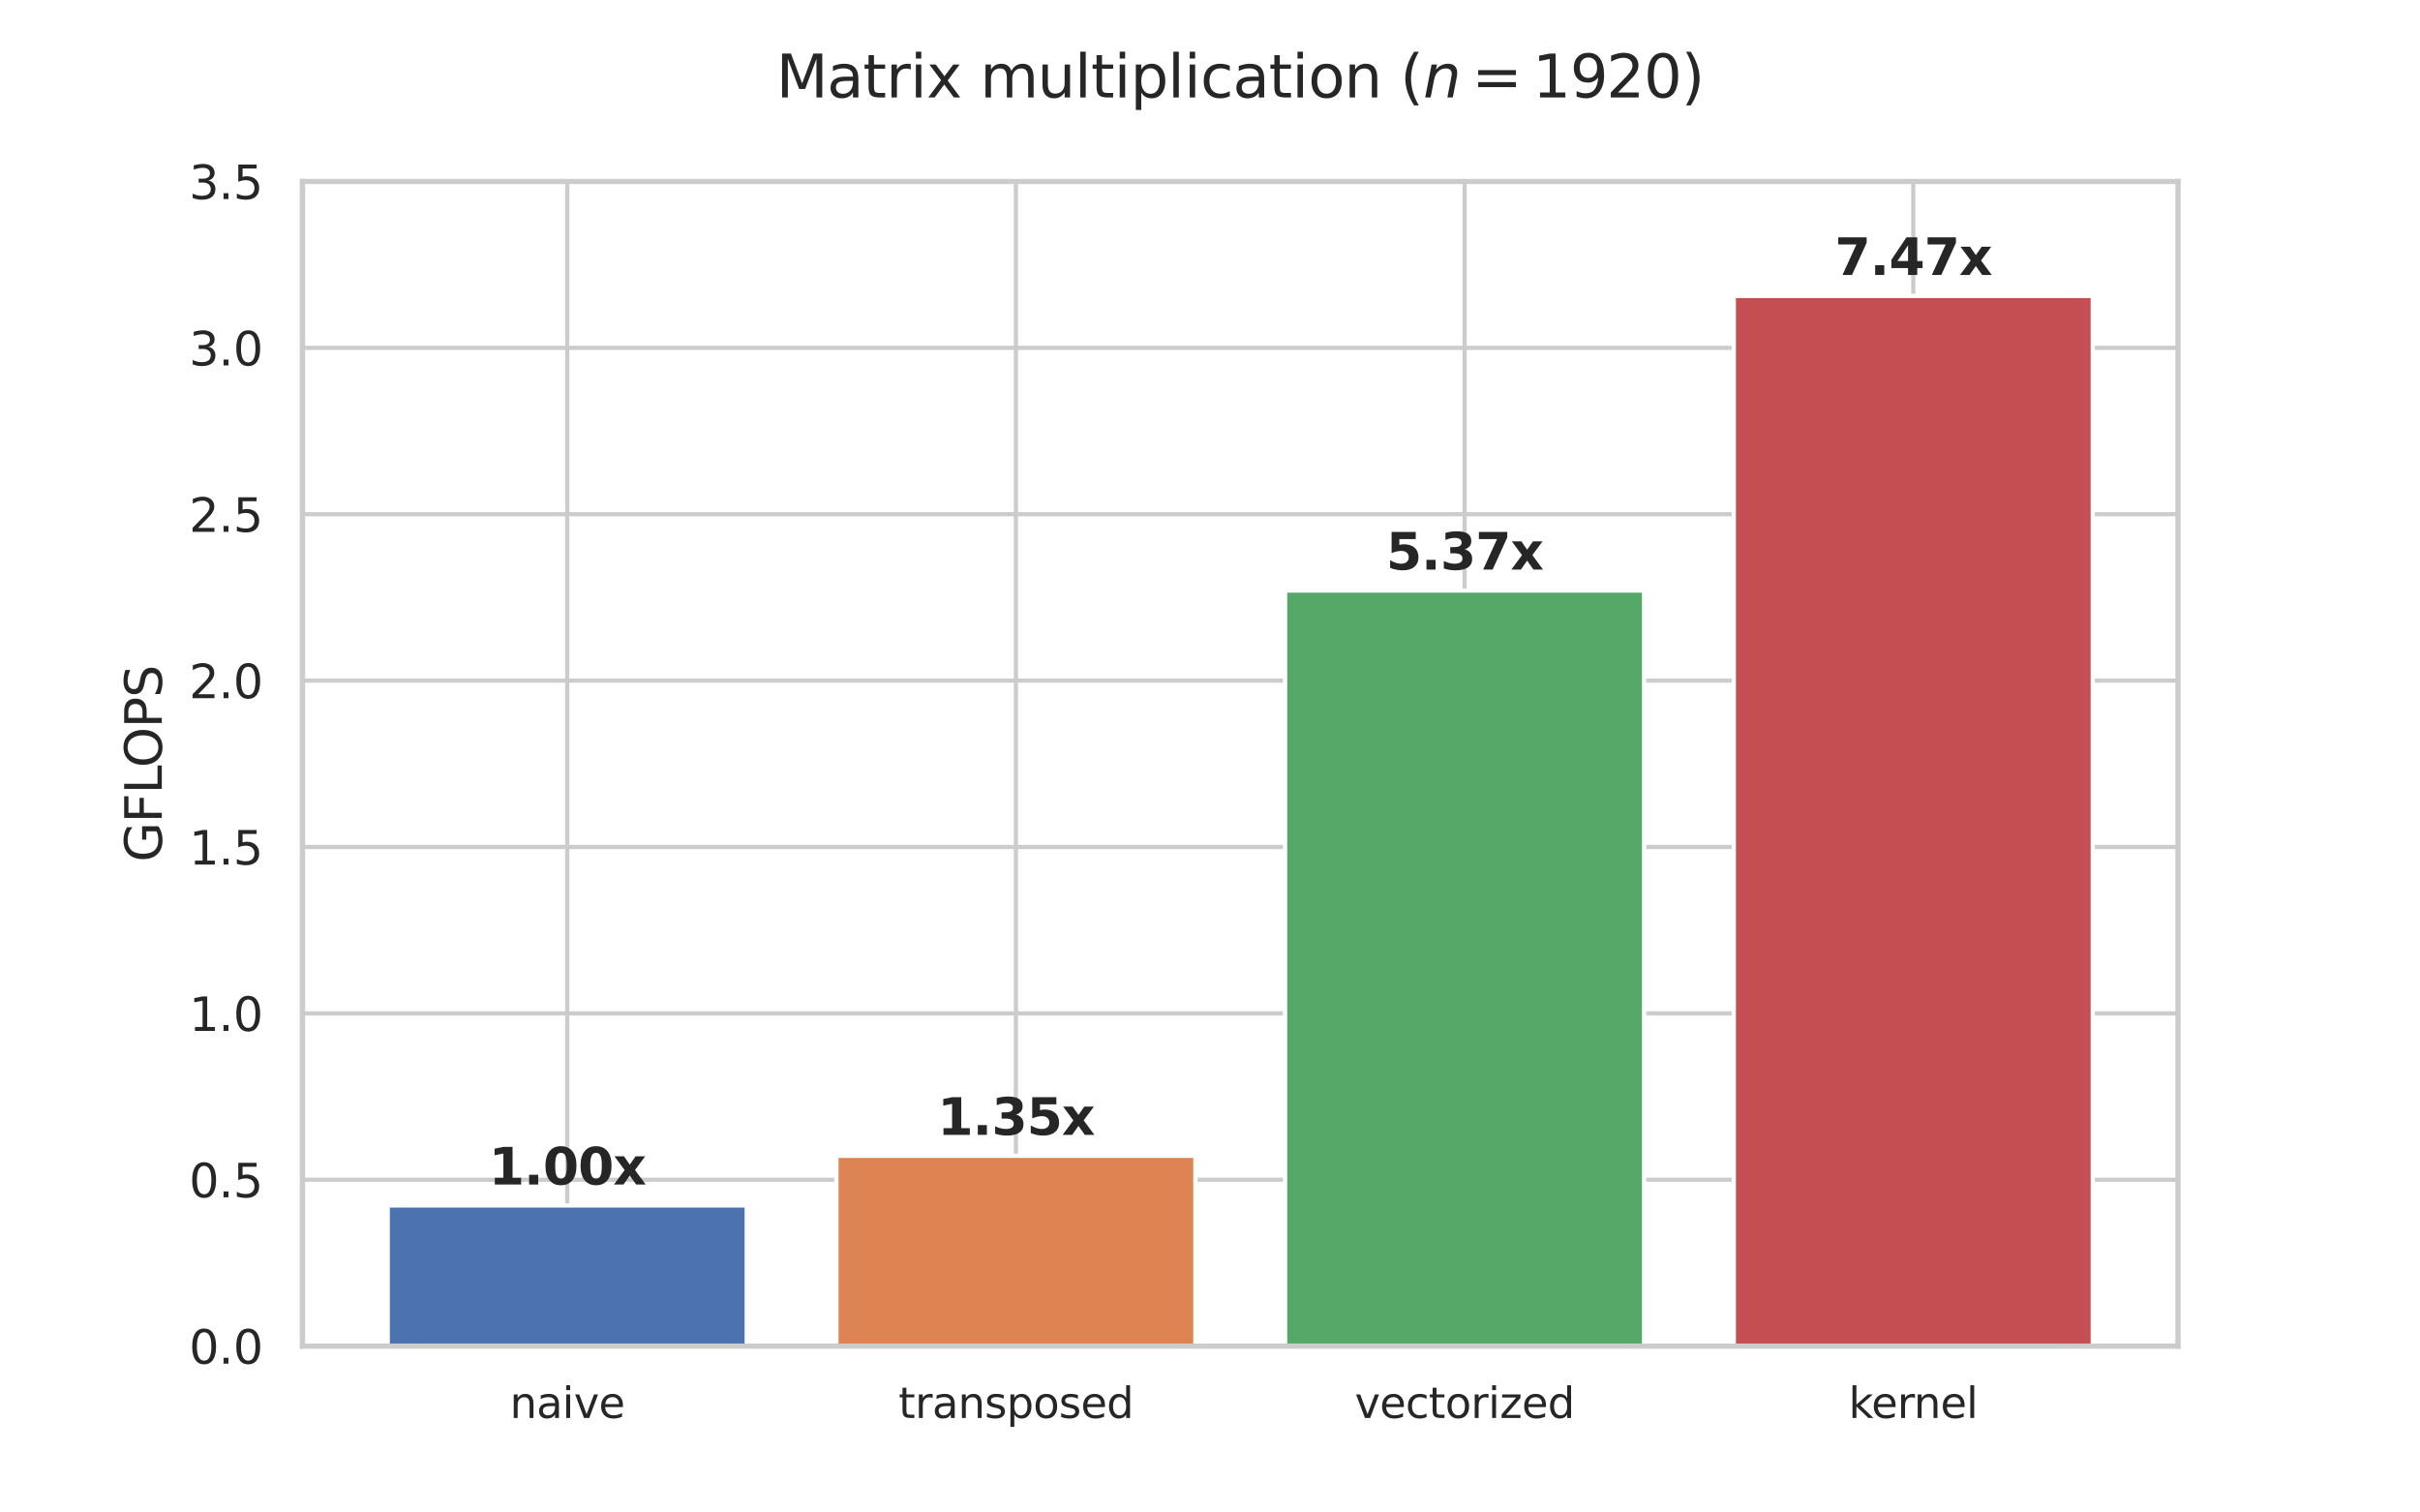 <svg xmlns="http://www.w3.org/2000/svg" xmlns:xlink="http://www.w3.org/1999/xlink" width="768" height="480" version="1.1" viewBox="0 0 576 360"><defs><style type="text/css">*{stroke-linejoin:round;stroke-linecap:butt}</style></defs><g id="figure_1"><g id="patch_1"><path d="M 0 360 L 576 360 L 576 0 L 0 0 z" style="fill:#fff"/></g><g id="axes_1"><g id="patch_2"><path d="M 72 320.4 L 518.4 320.4 L 518.4 43.2 L 72 43.2 z" style="fill:#fff"/></g><g id="matplotlib.axis_1"><g id="xtick_1"><g id="line2d_1"><path d="M 135.009 320.4 L 135.009 43.2" clip-path="url(#p4787e7a7d6)" style="fill:none;stroke:#ccc;stroke-linecap:round"/></g><g id="text_1"><g style="fill:#262626" transform="translate(121.351 337.498)scale(0.1 -0.1)"><defs><path id="DejaVuSans-6e" d="M 3513 2113 L 3513 0 L 2938 0 L 2938 2094 Q 2938 2591 2744 2837 Q 2550 3084 2163 3084 Q 1697 3084 1428 2787 Q 1159 2491 1159 1978 L 1159 0 L 581 0 L 581 3500 L 1159 3500 L 1159 2956 Q 1366 3272 1645 3428 Q 1925 3584 2291 3584 Q 2894 3584 3203 3211 Q 3513 2838 3513 2113 z" transform="scale(0.016)"/><path id="DejaVuSans-61" d="M 2194 1759 Q 1497 1759 1228 1600 Q 959 1441 959 1056 Q 959 750 1161 570 Q 1363 391 1709 391 Q 2188 391 2477 730 Q 2766 1069 2766 1631 L 2766 1759 L 2194 1759 z M 3341 1997 L 3341 0 L 2766 0 L 2766 531 Q 2569 213 2275 61 Q 1981 -91 1556 -91 Q 1019 -91 701 211 Q 384 513 384 1019 Q 384 1609 779 1909 Q 1175 2209 1959 2209 L 2766 2209 L 2766 2266 Q 2766 2663 2505 2880 Q 2244 3097 1772 3097 Q 1472 3097 1187 3025 Q 903 2953 641 2809 L 641 3341 Q 956 3463 1253 3523 Q 1550 3584 1831 3584 Q 2591 3584 2966 3190 Q 3341 2797 3341 1997 z" transform="scale(0.016)"/><path id="DejaVuSans-69" d="M 603 3500 L 1178 3500 L 1178 0 L 603 0 L 603 3500 z M 603 4863 L 1178 4863 L 1178 4134 L 603 4134 L 603 4863 z" transform="scale(0.016)"/><path id="DejaVuSans-76" d="M 191 3500 L 800 3500 L 1894 563 L 2988 3500 L 3597 3500 L 2284 0 L 1503 0 L 191 3500 z" transform="scale(0.016)"/><path id="DejaVuSans-65" d="M 3597 1894 L 3597 1613 L 953 1613 Q 991 1019 1311 708 Q 1631 397 2203 397 Q 2534 397 2845 478 Q 3156 559 3463 722 L 3463 178 Q 3153 47 2828 -22 Q 2503 -91 2169 -91 Q 1331 -91 842 396 Q 353 884 353 1716 Q 353 2575 817 3079 Q 1281 3584 2069 3584 Q 2775 3584 3186 3129 Q 3597 2675 3597 1894 z M 3022 2063 Q 3016 2534 2758 2815 Q 2500 3097 2075 3097 Q 1594 3097 1305 2825 Q 1016 2553 972 2059 L 3022 2063 z" transform="scale(0.016)"/></defs><use xlink:href="#DejaVuSans-6e"/><use x="63.379" xlink:href="#DejaVuSans-61"/><use x="124.658" xlink:href="#DejaVuSans-69"/><use x="152.441" xlink:href="#DejaVuSans-76"/><use x="211.621" xlink:href="#DejaVuSans-65"/></g></g></g><g id="xtick_2"><g id="line2d_2"><path d="M 241.803 320.4 L 241.803 43.2" clip-path="url(#p4787e7a7d6)" style="fill:none;stroke:#ccc;stroke-linecap:round"/></g><g id="text_2"><g style="fill:#262626" transform="translate(213.861 337.498)scale(0.1 -0.1)"><defs><path id="DejaVuSans-74" d="M 1172 4494 L 1172 3500 L 2356 3500 L 2356 3053 L 1172 3053 L 1172 1153 Q 1172 725 1289 603 Q 1406 481 1766 481 L 2356 481 L 2356 0 L 1766 0 Q 1100 0 847 248 Q 594 497 594 1153 L 594 3053 L 172 3053 L 172 3500 L 594 3500 L 594 4494 L 1172 4494 z" transform="scale(0.016)"/><path id="DejaVuSans-72" d="M 2631 2963 Q 2534 3019 2420 3045 Q 2306 3072 2169 3072 Q 1681 3072 1420 2755 Q 1159 2438 1159 1844 L 1159 0 L 581 0 L 581 3500 L 1159 3500 L 1159 2956 Q 1341 3275 1631 3429 Q 1922 3584 2338 3584 Q 2397 3584 2469 3576 Q 2541 3569 2628 3553 L 2631 2963 z" transform="scale(0.016)"/><path id="DejaVuSans-73" d="M 2834 3397 L 2834 2853 Q 2591 2978 2328 3040 Q 2066 3103 1784 3103 Q 1356 3103 1142 2972 Q 928 2841 928 2578 Q 928 2378 1081 2264 Q 1234 2150 1697 2047 L 1894 2003 Q 2506 1872 2764 1633 Q 3022 1394 3022 966 Q 3022 478 2636 193 Q 2250 -91 1575 -91 Q 1294 -91 989 -36 Q 684 19 347 128 L 347 722 Q 666 556 975 473 Q 1284 391 1588 391 Q 1994 391 2212 530 Q 2431 669 2431 922 Q 2431 1156 2273 1281 Q 2116 1406 1581 1522 L 1381 1569 Q 847 1681 609 1914 Q 372 2147 372 2553 Q 372 3047 722 3315 Q 1072 3584 1716 3584 Q 2034 3584 2315 3537 Q 2597 3491 2834 3397 z" transform="scale(0.016)"/><path id="DejaVuSans-70" d="M 1159 525 L 1159 -1331 L 581 -1331 L 581 3500 L 1159 3500 L 1159 2969 Q 1341 3281 1617 3432 Q 1894 3584 2278 3584 Q 2916 3584 3314 3078 Q 3713 2572 3713 1747 Q 3713 922 3314 415 Q 2916 -91 2278 -91 Q 1894 -91 1617 61 Q 1341 213 1159 525 z M 3116 1747 Q 3116 2381 2855 2742 Q 2594 3103 2138 3103 Q 1681 3103 1420 2742 Q 1159 2381 1159 1747 Q 1159 1113 1420 752 Q 1681 391 2138 391 Q 2594 391 2855 752 Q 3116 1113 3116 1747 z" transform="scale(0.016)"/><path id="DejaVuSans-6f" d="M 1959 3097 Q 1497 3097 1228 2736 Q 959 2375 959 1747 Q 959 1119 1226 758 Q 1494 397 1959 397 Q 2419 397 2687 759 Q 2956 1122 2956 1747 Q 2956 2369 2687 2733 Q 2419 3097 1959 3097 z M 1959 3584 Q 2709 3584 3137 3096 Q 3566 2609 3566 1747 Q 3566 888 3137 398 Q 2709 -91 1959 -91 Q 1206 -91 779 398 Q 353 888 353 1747 Q 353 2609 779 3096 Q 1206 3584 1959 3584 z" transform="scale(0.016)"/><path id="DejaVuSans-64" d="M 2906 2969 L 2906 4863 L 3481 4863 L 3481 0 L 2906 0 L 2906 525 Q 2725 213 2448 61 Q 2172 -91 1784 -91 Q 1150 -91 751 415 Q 353 922 353 1747 Q 353 2572 751 3078 Q 1150 3584 1784 3584 Q 2172 3584 2448 3432 Q 2725 3281 2906 2969 z M 947 1747 Q 947 1113 1208 752 Q 1469 391 1925 391 Q 2381 391 2643 752 Q 2906 1113 2906 1747 Q 2906 2381 2643 2742 Q 2381 3103 1925 3103 Q 1469 3103 1208 2742 Q 947 2381 947 1747 z" transform="scale(0.016)"/></defs><use xlink:href="#DejaVuSans-74"/><use x="39.209" xlink:href="#DejaVuSans-72"/><use x="80.322" xlink:href="#DejaVuSans-61"/><use x="141.602" xlink:href="#DejaVuSans-6e"/><use x="204.98" xlink:href="#DejaVuSans-73"/><use x="257.08" xlink:href="#DejaVuSans-70"/><use x="320.557" xlink:href="#DejaVuSans-6f"/><use x="381.738" xlink:href="#DejaVuSans-73"/><use x="433.838" xlink:href="#DejaVuSans-65"/><use x="495.361" xlink:href="#DejaVuSans-64"/></g></g></g><g id="xtick_3"><g id="line2d_3"><path d="M 348.597 320.4 L 348.597 43.2" clip-path="url(#p4787e7a7d6)" style="fill:none;stroke:#ccc;stroke-linecap:round"/></g><g id="text_3"><g style="fill:#262626" transform="translate(322.473 337.498)scale(0.1 -0.1)"><defs><path id="DejaVuSans-63" d="M 3122 3366 L 3122 2828 Q 2878 2963 2633 3030 Q 2388 3097 2138 3097 Q 1578 3097 1268 2742 Q 959 2388 959 1747 Q 959 1106 1268 751 Q 1578 397 2138 397 Q 2388 397 2633 464 Q 2878 531 3122 666 L 3122 134 Q 2881 22 2623 -34 Q 2366 -91 2075 -91 Q 1284 -91 818 406 Q 353 903 353 1747 Q 353 2603 823 3093 Q 1294 3584 2113 3584 Q 2378 3584 2631 3529 Q 2884 3475 3122 3366 z" transform="scale(0.016)"/><path id="DejaVuSans-7a" d="M 353 3500 L 3084 3500 L 3084 2975 L 922 459 L 3084 459 L 3084 0 L 275 0 L 275 525 L 2438 3041 L 353 3041 L 353 3500 z" transform="scale(0.016)"/></defs><use xlink:href="#DejaVuSans-76"/><use x="59.18" xlink:href="#DejaVuSans-65"/><use x="120.703" xlink:href="#DejaVuSans-63"/><use x="175.684" xlink:href="#DejaVuSans-74"/><use x="214.893" xlink:href="#DejaVuSans-6f"/><use x="276.074" xlink:href="#DejaVuSans-72"/><use x="317.188" xlink:href="#DejaVuSans-69"/><use x="344.971" xlink:href="#DejaVuSans-7a"/><use x="397.461" xlink:href="#DejaVuSans-65"/><use x="458.984" xlink:href="#DejaVuSans-64"/></g></g></g><g id="xtick_4"><g id="line2d_4"><path d="M 455.391 320.4 L 455.391 43.2" clip-path="url(#p4787e7a7d6)" style="fill:none;stroke:#ccc;stroke-linecap:round"/></g><g id="text_4"><g style="fill:#262626" transform="translate(439.998 337.498)scale(0.1 -0.1)"><defs><path id="DejaVuSans-6b" d="M 581 4863 L 1159 4863 L 1159 1991 L 2875 3500 L 3609 3500 L 1753 1863 L 3688 0 L 2938 0 L 1159 1709 L 1159 0 L 581 0 L 581 4863 z" transform="scale(0.016)"/><path id="DejaVuSans-6c" d="M 603 4863 L 1178 4863 L 1178 0 L 603 0 L 603 4863 z" transform="scale(0.016)"/></defs><use xlink:href="#DejaVuSans-6b"/><use x="54.285" xlink:href="#DejaVuSans-65"/><use x="115.809" xlink:href="#DejaVuSans-72"/><use x="155.172" xlink:href="#DejaVuSans-6e"/><use x="218.551" xlink:href="#DejaVuSans-65"/><use x="280.074" xlink:href="#DejaVuSans-6c"/></g></g></g></g><g id="matplotlib.axis_2"><g id="ytick_1"><g id="line2d_5"><path d="M 72 320.4 L 518.4 320.4" clip-path="url(#p4787e7a7d6)" style="fill:none;stroke:#ccc;stroke-linecap:round"/></g><g id="text_5"><g style="fill:#262626" transform="translate(45.007 324.579)scale(0.11 -0.11)"><defs><path id="DejaVuSans-30" d="M 2034 4250 Q 1547 4250 1301 3770 Q 1056 3291 1056 2328 Q 1056 1369 1301 889 Q 1547 409 2034 409 Q 2525 409 2770 889 Q 3016 1369 3016 2328 Q 3016 3291 2770 3770 Q 2525 4250 2034 4250 z M 2034 4750 Q 2819 4750 3233 4129 Q 3647 3509 3647 2328 Q 3647 1150 3233 529 Q 2819 -91 2034 -91 Q 1250 -91 836 529 Q 422 1150 422 2328 Q 422 3509 836 4129 Q 1250 4750 2034 4750 z" transform="scale(0.016)"/><path id="DejaVuSans-2e" d="M 684 794 L 1344 794 L 1344 0 L 684 0 L 684 794 z" transform="scale(0.016)"/></defs><use xlink:href="#DejaVuSans-30"/><use x="63.623" xlink:href="#DejaVuSans-2e"/><use x="95.41" xlink:href="#DejaVuSans-30"/></g></g></g><g id="ytick_2"><g id="line2d_6"><path d="M 72 280.8 L 518.4 280.8" clip-path="url(#p4787e7a7d6)" style="fill:none;stroke:#ccc;stroke-linecap:round"/></g><g id="text_6"><g style="fill:#262626" transform="translate(45.007 284.979)scale(0.11 -0.11)"><defs><path id="DejaVuSans-35" d="M 691 4666 L 3169 4666 L 3169 4134 L 1269 4134 L 1269 2991 Q 1406 3038 1543 3061 Q 1681 3084 1819 3084 Q 2600 3084 3056 2656 Q 3513 2228 3513 1497 Q 3513 744 3044 326 Q 2575 -91 1722 -91 Q 1428 -91 1123 -41 Q 819 9 494 109 L 494 744 Q 775 591 1075 516 Q 1375 441 1709 441 Q 2250 441 2565 725 Q 2881 1009 2881 1497 Q 2881 1984 2565 2268 Q 2250 2553 1709 2553 Q 1456 2553 1204 2497 Q 953 2441 691 2322 L 691 4666 z" transform="scale(0.016)"/></defs><use xlink:href="#DejaVuSans-30"/><use x="63.623" xlink:href="#DejaVuSans-2e"/><use x="95.41" xlink:href="#DejaVuSans-35"/></g></g></g><g id="ytick_3"><g id="line2d_7"><path d="M 72 241.2 L 518.4 241.2" clip-path="url(#p4787e7a7d6)" style="fill:none;stroke:#ccc;stroke-linecap:round"/></g><g id="text_7"><g style="fill:#262626" transform="translate(45.007 245.379)scale(0.11 -0.11)"><defs><path id="DejaVuSans-31" d="M 794 531 L 1825 531 L 1825 4091 L 703 3866 L 703 4441 L 1819 4666 L 2450 4666 L 2450 531 L 3481 531 L 3481 0 L 794 0 L 794 531 z" transform="scale(0.016)"/></defs><use xlink:href="#DejaVuSans-31"/><use x="63.623" xlink:href="#DejaVuSans-2e"/><use x="95.41" xlink:href="#DejaVuSans-30"/></g></g></g><g id="ytick_4"><g id="line2d_8"><path d="M 72 201.6 L 518.4 201.6" clip-path="url(#p4787e7a7d6)" style="fill:none;stroke:#ccc;stroke-linecap:round"/></g><g id="text_8"><g style="fill:#262626" transform="translate(45.007 205.779)scale(0.11 -0.11)"><use xlink:href="#DejaVuSans-31"/><use x="63.623" xlink:href="#DejaVuSans-2e"/><use x="95.41" xlink:href="#DejaVuSans-35"/></g></g></g><g id="ytick_5"><g id="line2d_9"><path d="M 72 162 L 518.4 162" clip-path="url(#p4787e7a7d6)" style="fill:none;stroke:#ccc;stroke-linecap:round"/></g><g id="text_9"><g style="fill:#262626" transform="translate(45.007 166.179)scale(0.11 -0.11)"><defs><path id="DejaVuSans-32" d="M 1228 531 L 3431 531 L 3431 0 L 469 0 L 469 531 Q 828 903 1448 1529 Q 2069 2156 2228 2338 Q 2531 2678 2651 2914 Q 2772 3150 2772 3378 Q 2772 3750 2511 3984 Q 2250 4219 1831 4219 Q 1534 4219 1204 4116 Q 875 4013 500 3803 L 500 4441 Q 881 4594 1212 4672 Q 1544 4750 1819 4750 Q 2544 4750 2975 4387 Q 3406 4025 3406 3419 Q 3406 3131 3298 2873 Q 3191 2616 2906 2266 Q 2828 2175 2409 1742 Q 1991 1309 1228 531 z" transform="scale(0.016)"/></defs><use xlink:href="#DejaVuSans-32"/><use x="63.623" xlink:href="#DejaVuSans-2e"/><use x="95.41" xlink:href="#DejaVuSans-30"/></g></g></g><g id="ytick_6"><g id="line2d_10"><path d="M 72 122.4 L 518.4 122.4" clip-path="url(#p4787e7a7d6)" style="fill:none;stroke:#ccc;stroke-linecap:round"/></g><g id="text_10"><g style="fill:#262626" transform="translate(45.007 126.579)scale(0.11 -0.11)"><use xlink:href="#DejaVuSans-32"/><use x="63.623" xlink:href="#DejaVuSans-2e"/><use x="95.41" xlink:href="#DejaVuSans-35"/></g></g></g><g id="ytick_7"><g id="line2d_11"><path d="M 72 82.8 L 518.4 82.8" clip-path="url(#p4787e7a7d6)" style="fill:none;stroke:#ccc;stroke-linecap:round"/></g><g id="text_11"><g style="fill:#262626" transform="translate(45.007 86.979)scale(0.11 -0.11)"><defs><path id="DejaVuSans-33" d="M 2597 2516 Q 3050 2419 3304 2112 Q 3559 1806 3559 1356 Q 3559 666 3084 287 Q 2609 -91 1734 -91 Q 1441 -91 1130 -33 Q 819 25 488 141 L 488 750 Q 750 597 1062 519 Q 1375 441 1716 441 Q 2309 441 2620 675 Q 2931 909 2931 1356 Q 2931 1769 2642 2001 Q 2353 2234 1838 2234 L 1294 2234 L 1294 2753 L 1863 2753 Q 2328 2753 2575 2939 Q 2822 3125 2822 3475 Q 2822 3834 2567 4026 Q 2313 4219 1838 4219 Q 1578 4219 1281 4162 Q 984 4106 628 3988 L 628 4550 Q 988 4650 1302 4700 Q 1616 4750 1894 4750 Q 2613 4750 3031 4423 Q 3450 4097 3450 3541 Q 3450 3153 3228 2886 Q 3006 2619 2597 2516 z" transform="scale(0.016)"/></defs><use xlink:href="#DejaVuSans-33"/><use x="63.623" xlink:href="#DejaVuSans-2e"/><use x="95.41" xlink:href="#DejaVuSans-30"/></g></g></g><g id="ytick_8"><g id="line2d_12"><path d="M 72 43.2 L 518.4 43.2" clip-path="url(#p4787e7a7d6)" style="fill:none;stroke:#ccc;stroke-linecap:round"/></g><g id="text_12"><g style="fill:#262626" transform="translate(45.007 47.379)scale(0.11 -0.11)"><use xlink:href="#DejaVuSans-33"/><use x="63.623" xlink:href="#DejaVuSans-2e"/><use x="95.41" xlink:href="#DejaVuSans-35"/></g></g></g><g id="text_13"><g style="fill:#262626" transform="translate(38.511 205.176)rotate(-90)scale(0.12 -0.12)"><defs><path id="DejaVuSans-47" d="M 3809 666 L 3809 1919 L 2778 1919 L 2778 2438 L 4434 2438 L 4434 434 Q 4069 175 3628 42 Q 3188 -91 2688 -91 Q 1594 -91 976 548 Q 359 1188 359 2328 Q 359 3472 976 4111 Q 1594 4750 2688 4750 Q 3144 4750 3555 4637 Q 3966 4525 4313 4306 L 4313 3634 Q 3963 3931 3569 4081 Q 3175 4231 2741 4231 Q 1884 4231 1454 3753 Q 1025 3275 1025 2328 Q 1025 1384 1454 906 Q 1884 428 2741 428 Q 3075 428 3337 486 Q 3600 544 3809 666 z" transform="scale(0.016)"/><path id="DejaVuSans-46" d="M 628 4666 L 3309 4666 L 3309 4134 L 1259 4134 L 1259 2759 L 3109 2759 L 3109 2228 L 1259 2228 L 1259 0 L 628 0 L 628 4666 z" transform="scale(0.016)"/><path id="DejaVuSans-4c" d="M 628 4666 L 1259 4666 L 1259 531 L 3531 531 L 3531 0 L 628 0 L 628 4666 z" transform="scale(0.016)"/><path id="DejaVuSans-4f" d="M 2522 4238 Q 1834 4238 1429 3725 Q 1025 3213 1025 2328 Q 1025 1447 1429 934 Q 1834 422 2522 422 Q 3209 422 3611 934 Q 4013 1447 4013 2328 Q 4013 3213 3611 3725 Q 3209 4238 2522 4238 z M 2522 4750 Q 3503 4750 4090 4092 Q 4678 3434 4678 2328 Q 4678 1225 4090 567 Q 3503 -91 2522 -91 Q 1538 -91 948 565 Q 359 1222 359 2328 Q 359 3434 948 4092 Q 1538 4750 2522 4750 z" transform="scale(0.016)"/><path id="DejaVuSans-50" d="M 1259 4147 L 1259 2394 L 2053 2394 Q 2494 2394 2734 2622 Q 2975 2850 2975 3272 Q 2975 3691 2734 3919 Q 2494 4147 2053 4147 L 1259 4147 z M 628 4666 L 2053 4666 Q 2838 4666 3239 4311 Q 3641 3956 3641 3272 Q 3641 2581 3239 2228 Q 2838 1875 2053 1875 L 1259 1875 L 1259 0 L 628 0 L 628 4666 z" transform="scale(0.016)"/><path id="DejaVuSans-53" d="M 3425 4513 L 3425 3897 Q 3066 4069 2747 4153 Q 2428 4238 2131 4238 Q 1616 4238 1336 4038 Q 1056 3838 1056 3469 Q 1056 3159 1242 3001 Q 1428 2844 1947 2747 L 2328 2669 Q 3034 2534 3370 2195 Q 3706 1856 3706 1288 Q 3706 609 3251 259 Q 2797 -91 1919 -91 Q 1588 -91 1214 -16 Q 841 59 441 206 L 441 856 Q 825 641 1194 531 Q 1563 422 1919 422 Q 2459 422 2753 634 Q 3047 847 3047 1241 Q 3047 1584 2836 1778 Q 2625 1972 2144 2069 L 1759 2144 Q 1053 2284 737 2584 Q 422 2884 422 3419 Q 422 4038 858 4394 Q 1294 4750 2059 4750 Q 2388 4750 2728 4690 Q 3069 4631 3425 4513 z" transform="scale(0.016)"/></defs><use xlink:href="#DejaVuSans-47"/><use x="77.49" xlink:href="#DejaVuSans-46"/><use x="135.01" xlink:href="#DejaVuSans-4c"/><use x="187.098" xlink:href="#DejaVuSans-4f"/><use x="265.809" xlink:href="#DejaVuSans-50"/><use x="326.111" xlink:href="#DejaVuSans-53"/></g></g></g><g id="patch_3"><path d="M 92.291 320.4 L 177.726 320.4 L 177.726 286.933 L 92.291 286.933 z" clip-path="url(#p4787e7a7d6)" style="fill:#4c72b0;stroke:#fff;stroke-linejoin:miter"/></g><g id="patch_4"><path d="M 199.085 320.4 L 284.521 320.4 L 284.521 275.11 L 199.085 275.11 z" clip-path="url(#p4787e7a7d6)" style="fill:#dd8452;stroke:#fff;stroke-linejoin:miter"/></g><g id="patch_5"><path d="M 305.879 320.4 L 391.315 320.4 L 391.315 140.57 L 305.879 140.57 z" clip-path="url(#p4787e7a7d6)" style="fill:#55a868;stroke:#fff;stroke-linejoin:miter"/></g><g id="patch_6"><path d="M 412.674 320.4 L 498.109 320.4 L 498.109 70.441 L 412.674 70.441 z" clip-path="url(#p4787e7a7d6)" style="fill:#c44e52;stroke:#fff;stroke-linejoin:miter"/></g><g id="patch_7"><path d="M 72 320.4 L 72 43.2" style="fill:none;stroke:#ccc;stroke-width:1.25;stroke-linejoin:miter;stroke-linecap:square"/></g><g id="patch_8"><path d="M 518.4 320.4 L 518.4 43.2" style="fill:none;stroke:#ccc;stroke-width:1.25;stroke-linejoin:miter;stroke-linecap:square"/></g><g id="patch_9"><path d="M 72 320.4 L 518.4 320.4" style="fill:none;stroke:#ccc;stroke-width:1.25;stroke-linejoin:miter;stroke-linecap:square"/></g><g id="patch_10"><path d="M 72 43.2 L 518.4 43.2" style="fill:none;stroke:#ccc;stroke-width:1.25;stroke-linejoin:miter;stroke-linecap:square"/></g><g id="text_14"><g style="fill:#262626" transform="translate(116.335 281.937)scale(0.12 -0.12)"><defs><path id="DejaVuSans-Bold-31" d="M 750 831 L 1813 831 L 1813 3847 L 722 3622 L 722 4441 L 1806 4666 L 2950 4666 L 2950 831 L 4013 831 L 4013 0 L 750 0 L 750 831 z" transform="scale(0.016)"/><path id="DejaVuSans-Bold-2e" d="M 653 1209 L 1778 1209 L 1778 0 L 653 0 L 653 1209 z" transform="scale(0.016)"/><path id="DejaVuSans-Bold-30" d="M 2944 2338 Q 2944 3213 2780 3570 Q 2616 3928 2228 3928 Q 1841 3928 1675 3570 Q 1509 3213 1509 2338 Q 1509 1453 1675 1090 Q 1841 728 2228 728 Q 2613 728 2778 1090 Q 2944 1453 2944 2338 z M 4147 2328 Q 4147 1169 3647 539 Q 3147 -91 2228 -91 Q 1306 -91 806 539 Q 306 1169 306 2328 Q 306 3491 806 4120 Q 1306 4750 2228 4750 Q 3147 4750 3647 4120 Q 4147 3491 4147 2328 z" transform="scale(0.016)"/><path id="DejaVuSans-Bold-78" d="M 1422 1791 L 159 3500 L 1344 3500 L 2059 2463 L 2784 3500 L 3969 3500 L 2706 1797 L 4031 0 L 2847 0 L 2059 1106 L 1281 0 L 97 0 L 1422 1791 z" transform="scale(0.016)"/></defs><use xlink:href="#DejaVuSans-Bold-31"/><use x="69.58" xlink:href="#DejaVuSans-Bold-2e"/><use x="107.568" xlink:href="#DejaVuSans-Bold-30"/><use x="177.148" xlink:href="#DejaVuSans-Bold-30"/><use x="246.729" xlink:href="#DejaVuSans-Bold-78"/></g></g><g id="text_15"><g style="fill:#262626" transform="translate(223.13 270.114)scale(0.12 -0.12)"><defs><path id="DejaVuSans-Bold-33" d="M 2981 2516 Q 3453 2394 3698 2092 Q 3944 1791 3944 1325 Q 3944 631 3412 270 Q 2881 -91 1863 -91 Q 1503 -91 1142 -33 Q 781 25 428 141 L 428 1069 Q 766 900 1098 814 Q 1431 728 1753 728 Q 2231 728 2486 893 Q 2741 1059 2741 1369 Q 2741 1688 2480 1852 Q 2219 2016 1709 2016 L 1228 2016 L 1228 2791 L 1734 2791 Q 2188 2791 2409 2933 Q 2631 3075 2631 3366 Q 2631 3634 2415 3781 Q 2200 3928 1806 3928 Q 1516 3928 1219 3862 Q 922 3797 628 3669 L 628 4550 Q 984 4650 1334 4700 Q 1684 4750 2022 4750 Q 2931 4750 3382 4451 Q 3834 4153 3834 3553 Q 3834 3144 3618 2883 Q 3403 2622 2981 2516 z" transform="scale(0.016)"/><path id="DejaVuSans-Bold-35" d="M 678 4666 L 3669 4666 L 3669 3781 L 1638 3781 L 1638 3059 Q 1775 3097 1914 3117 Q 2053 3138 2203 3138 Q 3056 3138 3531 2711 Q 4006 2284 4006 1522 Q 4006 766 3489 337 Q 2972 -91 2053 -91 Q 1656 -91 1267 -14 Q 878 63 494 219 L 494 1166 Q 875 947 1217 837 Q 1559 728 1863 728 Q 2300 728 2551 942 Q 2803 1156 2803 1522 Q 2803 1891 2551 2103 Q 2300 2316 1863 2316 Q 1603 2316 1309 2248 Q 1016 2181 678 2041 L 678 4666 z" transform="scale(0.016)"/></defs><use xlink:href="#DejaVuSans-Bold-31"/><use x="69.58" xlink:href="#DejaVuSans-Bold-2e"/><use x="107.568" xlink:href="#DejaVuSans-Bold-33"/><use x="177.148" xlink:href="#DejaVuSans-Bold-35"/><use x="246.729" xlink:href="#DejaVuSans-Bold-78"/></g></g><g id="text_16"><g style="fill:#262626" transform="translate(329.924 135.574)scale(0.12 -0.12)"><defs><path id="DejaVuSans-Bold-37" d="M 428 4666 L 3944 4666 L 3944 3988 L 2125 0 L 953 0 L 2675 3781 L 428 3781 L 428 4666 z" transform="scale(0.016)"/></defs><use xlink:href="#DejaVuSans-Bold-35"/><use x="69.58" xlink:href="#DejaVuSans-Bold-2e"/><use x="107.568" xlink:href="#DejaVuSans-Bold-33"/><use x="177.148" xlink:href="#DejaVuSans-Bold-37"/><use x="246.729" xlink:href="#DejaVuSans-Bold-78"/></g></g><g id="text_17"><g style="fill:#262626" transform="translate(436.718 65.445)scale(0.12 -0.12)"><defs><path id="DejaVuSans-Bold-34" d="M 2356 3675 L 1038 1722 L 2356 1722 L 2356 3675 z M 2156 4666 L 3494 4666 L 3494 1722 L 4159 1722 L 4159 850 L 3494 850 L 3494 0 L 2356 0 L 2356 850 L 288 850 L 288 1881 L 2156 4666 z" transform="scale(0.016)"/></defs><use xlink:href="#DejaVuSans-Bold-37"/><use x="69.58" xlink:href="#DejaVuSans-Bold-2e"/><use x="107.568" xlink:href="#DejaVuSans-Bold-34"/><use x="177.148" xlink:href="#DejaVuSans-Bold-37"/><use x="246.729" xlink:href="#DejaVuSans-Bold-78"/></g></g><g id="text_18"><g style="fill:#262626" transform="translate(184.74 23.2)scale(0.14 -0.14)"><defs><path id="DejaVuSans-4d" d="M 628 4666 L 1569 4666 L 2759 1491 L 3956 4666 L 4897 4666 L 4897 0 L 4281 0 L 4281 4097 L 3078 897 L 2444 897 L 1241 4097 L 1241 0 L 628 0 L 628 4666 z" transform="scale(0.016)"/><path id="DejaVuSans-78" d="M 3513 3500 L 2247 1797 L 3578 0 L 2900 0 L 1881 1375 L 863 0 L 184 0 L 1544 1831 L 300 3500 L 978 3500 L 1906 2253 L 2834 3500 L 3513 3500 z" transform="scale(0.016)"/><path id="DejaVuSans-20" transform="scale(0.016)"/><path id="DejaVuSans-6d" d="M 3328 2828 Q 3544 3216 3844 3400 Q 4144 3584 4550 3584 Q 5097 3584 5394 3201 Q 5691 2819 5691 2113 L 5691 0 L 5113 0 L 5113 2094 Q 5113 2597 4934 2840 Q 4756 3084 4391 3084 Q 3944 3084 3684 2787 Q 3425 2491 3425 1978 L 3425 0 L 2847 0 L 2847 2094 Q 2847 2600 2669 2842 Q 2491 3084 2119 3084 Q 1678 3084 1418 2786 Q 1159 2488 1159 1978 L 1159 0 L 581 0 L 581 3500 L 1159 3500 L 1159 2956 Q 1356 3278 1631 3431 Q 1906 3584 2284 3584 Q 2666 3584 2933 3390 Q 3200 3197 3328 2828 z" transform="scale(0.016)"/><path id="DejaVuSans-75" d="M 544 1381 L 544 3500 L 1119 3500 L 1119 1403 Q 1119 906 1312 657 Q 1506 409 1894 409 Q 2359 409 2629 706 Q 2900 1003 2900 1516 L 2900 3500 L 3475 3500 L 3475 0 L 2900 0 L 2900 538 Q 2691 219 2414 64 Q 2138 -91 1772 -91 Q 1169 -91 856 284 Q 544 659 544 1381 z M 1991 3584 L 1991 3584 z" transform="scale(0.016)"/><path id="DejaVuSans-28" d="M 1984 4856 Q 1566 4138 1362 3434 Q 1159 2731 1159 2009 Q 1159 1288 1364 580 Q 1569 -128 1984 -844 L 1484 -844 Q 1016 -109 783 600 Q 550 1309 550 2009 Q 550 2706 781 3412 Q 1013 4119 1484 4856 L 1984 4856 z" transform="scale(0.016)"/><path id="DejaVuSans-Oblique-6e" d="M 3566 2113 L 3156 0 L 2578 0 L 2988 2091 Q 3016 2238 3031 2350 Q 3047 2463 3047 2528 Q 3047 2791 2881 2937 Q 2716 3084 2419 3084 Q 1956 3084 1622 2776 Q 1288 2469 1184 1941 L 800 0 L 225 0 L 903 3500 L 1478 3500 L 1363 2950 Q 1603 3253 1940 3418 Q 2278 3584 2650 3584 Q 3113 3584 3367 3334 Q 3622 3084 3622 2631 Q 3622 2519 3608 2391 Q 3594 2263 3566 2113 z" transform="scale(0.016)"/><path id="DejaVuSans-3d" d="M 678 2906 L 4684 2906 L 4684 2381 L 678 2381 L 678 2906 z M 678 1631 L 4684 1631 L 4684 1100 L 678 1100 L 678 1631 z" transform="scale(0.016)"/><path id="DejaVuSans-39" d="M 703 97 L 703 672 Q 941 559 1184 500 Q 1428 441 1663 441 Q 2288 441 2617 861 Q 2947 1281 2994 2138 Q 2813 1869 2534 1725 Q 2256 1581 1919 1581 Q 1219 1581 811 2004 Q 403 2428 403 3163 Q 403 3881 828 4315 Q 1253 4750 1959 4750 Q 2769 4750 3195 4129 Q 3622 3509 3622 2328 Q 3622 1225 3098 567 Q 2575 -91 1691 -91 Q 1453 -91 1209 -44 Q 966 3 703 97 z M 1959 2075 Q 2384 2075 2632 2365 Q 2881 2656 2881 3163 Q 2881 3666 2632 3958 Q 2384 4250 1959 4250 Q 1534 4250 1286 3958 Q 1038 3666 1038 3163 Q 1038 2656 1286 2365 Q 1534 2075 1959 2075 z" transform="scale(0.016)"/><path id="DejaVuSans-29" d="M 513 4856 L 1013 4856 Q 1481 4119 1714 3412 Q 1947 2706 1947 2009 Q 1947 1309 1714 600 Q 1481 -109 1013 -844 L 513 -844 Q 928 -128 1133 580 Q 1338 1288 1338 2009 Q 1338 2731 1133 3434 Q 928 4138 513 4856 z" transform="scale(0.016)"/></defs><use transform="translate(0 0.016)" xlink:href="#DejaVuSans-4d"/><use transform="translate(86.279 0.016)" xlink:href="#DejaVuSans-61"/><use transform="translate(147.559 0.016)" xlink:href="#DejaVuSans-74"/><use transform="translate(186.768 0.016)" xlink:href="#DejaVuSans-72"/><use transform="translate(227.881 0.016)" xlink:href="#DejaVuSans-69"/><use transform="translate(255.664 0.016)" xlink:href="#DejaVuSans-78"/><use transform="translate(314.844 0.016)" xlink:href="#DejaVuSans-20"/><use transform="translate(346.631 0.016)" xlink:href="#DejaVuSans-6d"/><use transform="translate(444.043 0.016)" xlink:href="#DejaVuSans-75"/><use transform="translate(507.422 0.016)" xlink:href="#DejaVuSans-6c"/><use transform="translate(535.205 0.016)" xlink:href="#DejaVuSans-74"/><use transform="translate(574.414 0.016)" xlink:href="#DejaVuSans-69"/><use transform="translate(602.197 0.016)" xlink:href="#DejaVuSans-70"/><use transform="translate(665.674 0.016)" xlink:href="#DejaVuSans-6c"/><use transform="translate(693.457 0.016)" xlink:href="#DejaVuSans-69"/><use transform="translate(721.24 0.016)" xlink:href="#DejaVuSans-63"/><use transform="translate(776.221 0.016)" xlink:href="#DejaVuSans-61"/><use transform="translate(837.5 0.016)" xlink:href="#DejaVuSans-74"/><use transform="translate(876.709 0.016)" xlink:href="#DejaVuSans-69"/><use transform="translate(904.492 0.016)" xlink:href="#DejaVuSans-6f"/><use transform="translate(965.674 0.016)" xlink:href="#DejaVuSans-6e"/><use transform="translate(1029.053 0.016)" xlink:href="#DejaVuSans-20"/><use transform="translate(1060.84 0.016)" xlink:href="#DejaVuSans-28"/><use transform="translate(1099.854 0.016)" xlink:href="#DejaVuSans-Oblique-6e"/><use transform="translate(1182.715 0.016)" xlink:href="#DejaVuSans-3d"/><use transform="translate(1285.986 0.016)" xlink:href="#DejaVuSans-31"/><use transform="translate(1349.609 0.016)" xlink:href="#DejaVuSans-39"/><use transform="translate(1411.482 0.016)" xlink:href="#DejaVuSans-32"/><use transform="translate(1475.105 0.016)" xlink:href="#DejaVuSans-30"/><use transform="translate(1538.729 0.016)" xlink:href="#DejaVuSans-29"/></g></g></g></g><defs><clipPath id="p4787e7a7d6"><rect width="446.4" height="277.2" x="72" y="43.2"/></clipPath></defs></svg>
